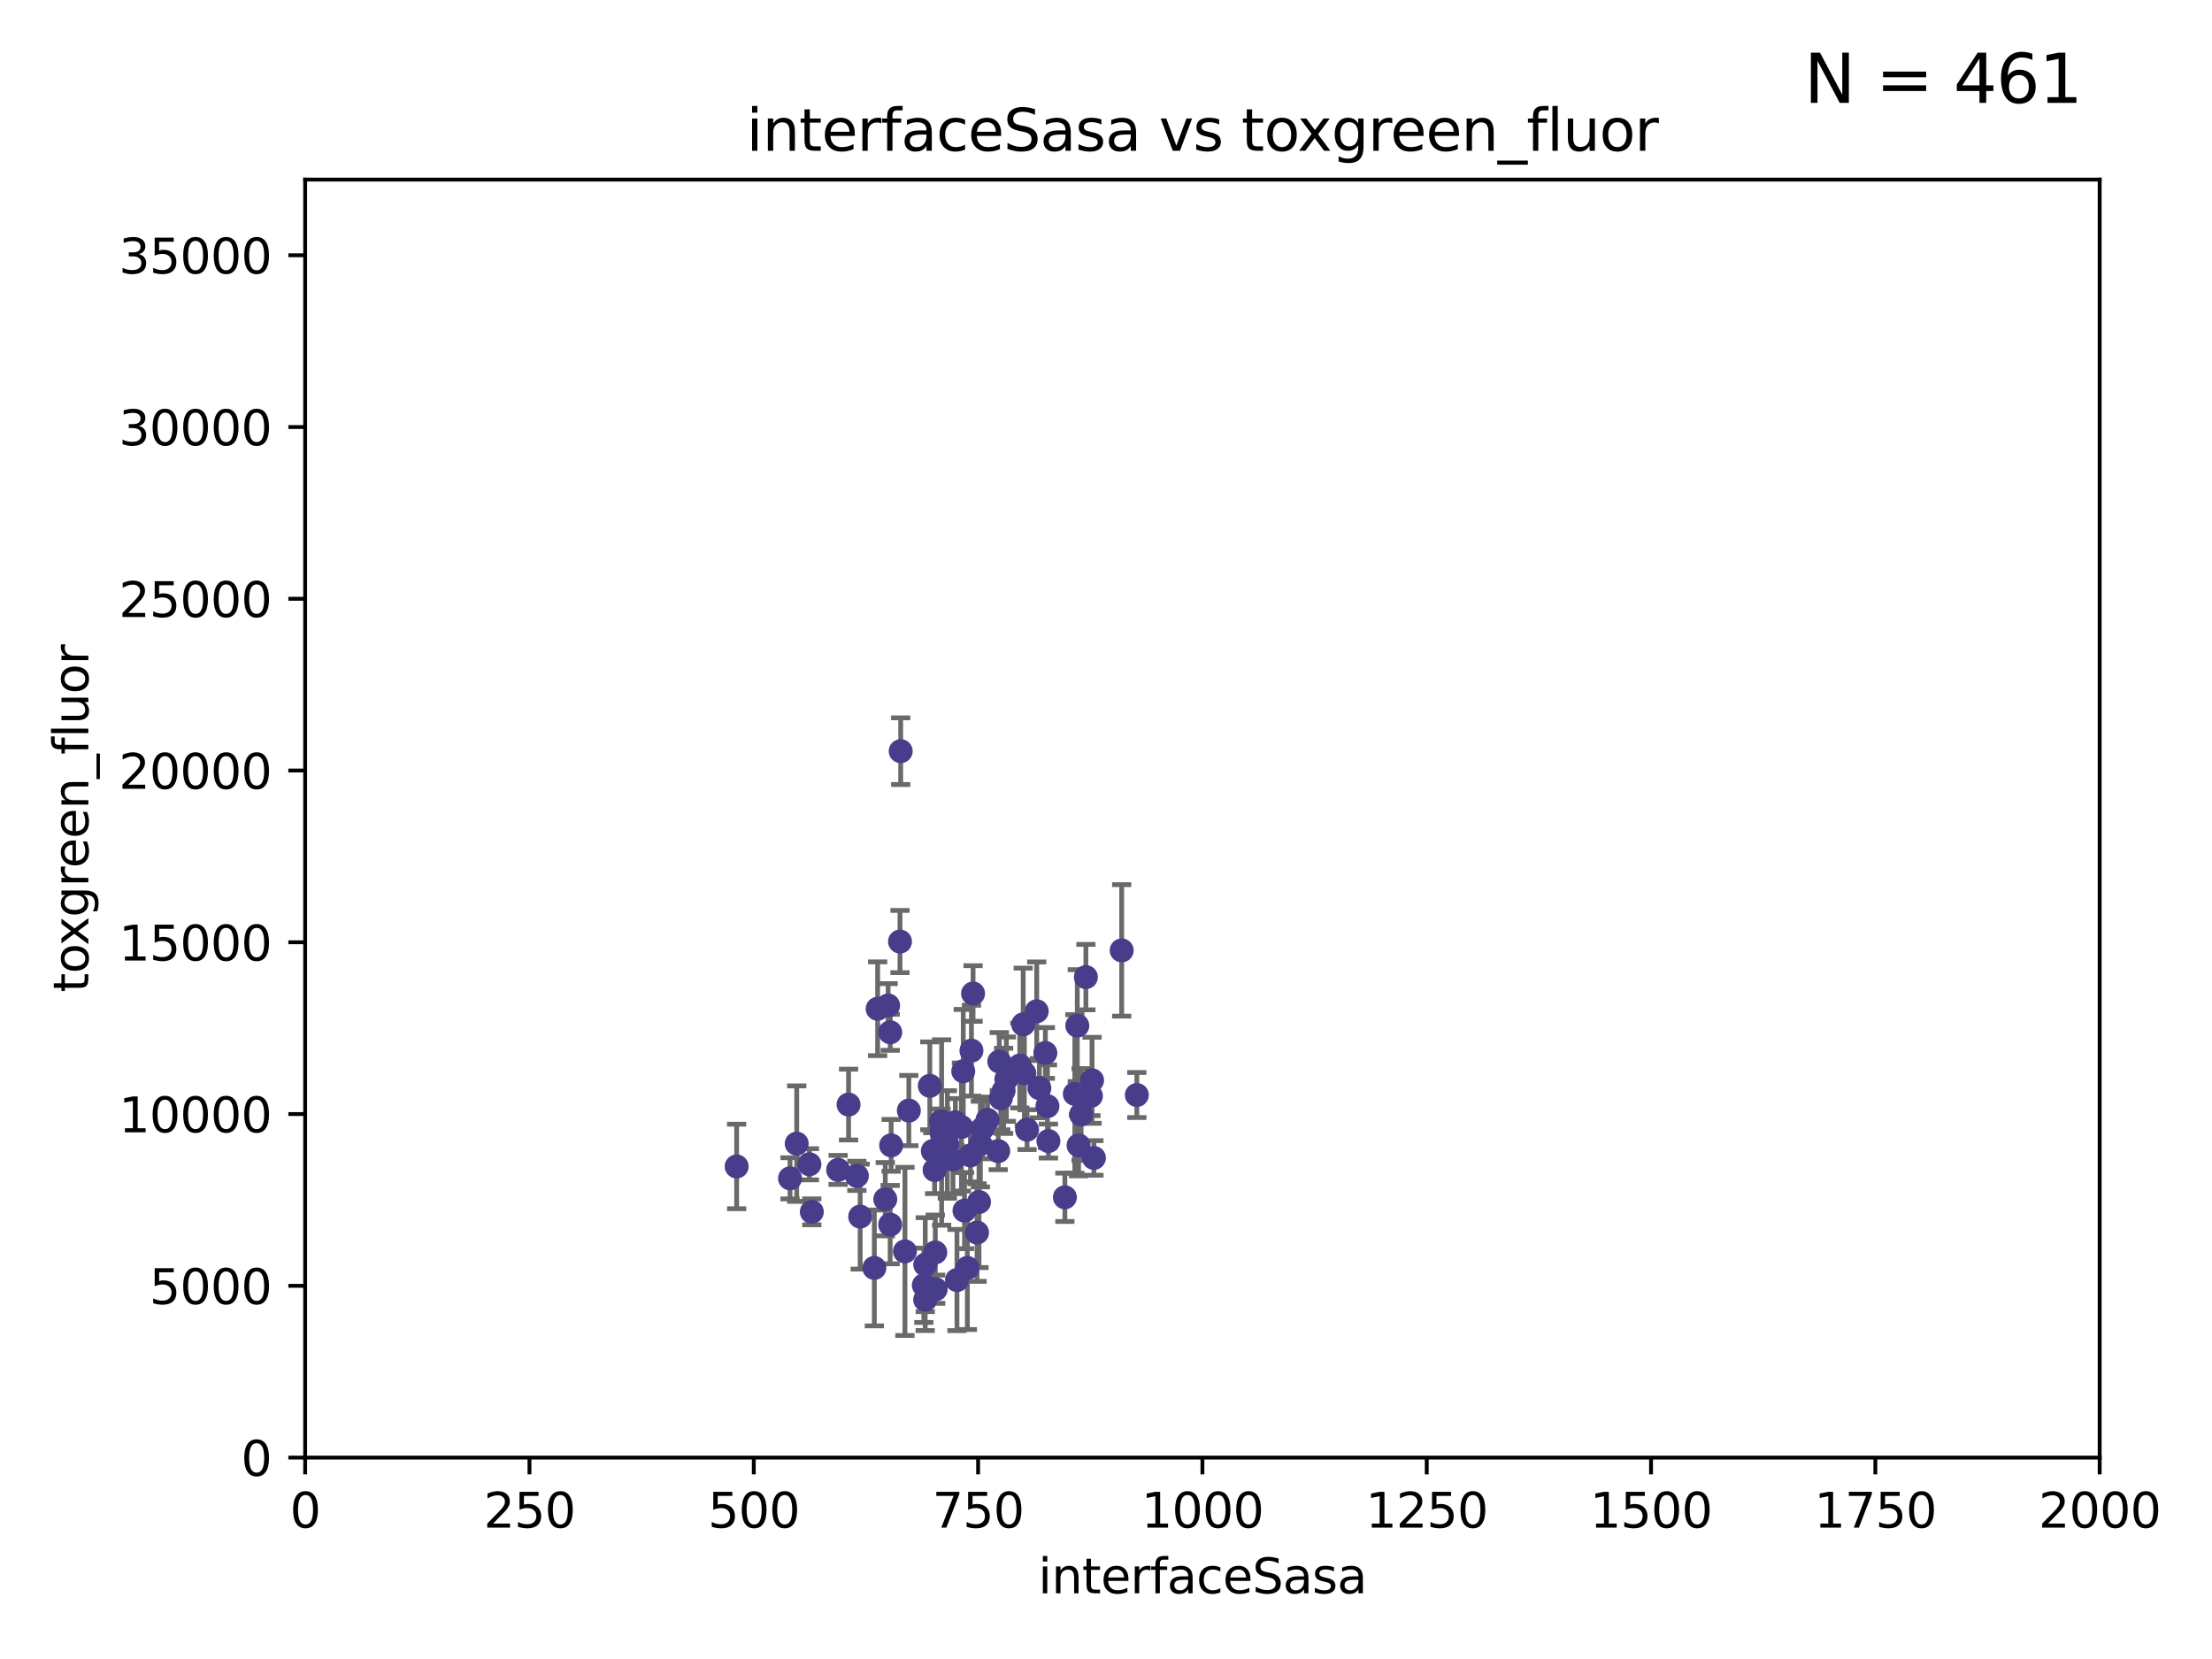 <?xml version="1.0" encoding="utf-8" standalone="no"?>
<!DOCTYPE svg PUBLIC "-//W3C//DTD SVG 1.1//EN"
  "http://www.w3.org/Graphics/SVG/1.1/DTD/svg11.dtd">
<svg xmlns:xlink="http://www.w3.org/1999/xlink" width="460.8pt" height="345.6pt" viewBox="0 0 460.8 345.6" xmlns="http://www.w3.org/2000/svg" version="1.1">
 <defs>
  <style type="text/css">*{stroke-linejoin: round; stroke-linecap: butt}</style>
 </defs>
 <g id="figure_1">
  <g id="patch_1">
   <path d="M 0 345.6 
L 460.8 345.6 
L 460.8 0 
L 0 0 
z
" style="fill: #ffffff"/>
  </g>
  <g id="axes_1">
   <g id="patch_2">
    <path d="M 63.571 303.64 
L 437.4 303.64 
L 437.4 37.411 
L 63.571 37.411 
z
" style="fill: #ffffff"/>
   </g>
   <g id="PathCollection_1">
    <defs>
     <path id="mfa38c3a740" d="M 0 1.118 
C 0.297 1.118 0.581 1 0.791 0.791 
C 1 0.581 1.118 0.297 1.118 0 
C 1.118 -0.297 1 -0.581 0.791 -0.791 
C 0.581 -1 0.297 -1.118 0 -1.118 
C -0.297 -1.118 -0.581 -1 -0.791 -0.791 
C -1 -0.581 -1.118 -0.297 -1.118 0 
C -1.118 0.297 -1 0.581 -0.791 0.791 
C -0.581 1 -0.297 1.118 0 1.118 
z
" style="stroke: #483d8b"/>
    </defs>
    <g clip-path="url(#pac792a1044)">
     <use xlink:href="#mfa38c3a740" x="223.908" y="227.89" style="fill: #483d8b; stroke: #483d8b"/>
     <use xlink:href="#mfa38c3a740" x="227.495" y="225.047" style="fill: #483d8b; stroke: #483d8b"/>
     <use xlink:href="#mfa38c3a740" x="224.422" y="213.656" style="fill: #483d8b; stroke: #483d8b"/>
     <use xlink:href="#mfa38c3a740" x="224.684" y="238.595" style="fill: #483d8b; stroke: #483d8b"/>
     <use xlink:href="#mfa38c3a740" x="204.667" y="235.076" style="fill: #483d8b; stroke: #483d8b"/>
     <use xlink:href="#mfa38c3a740" x="194.697" y="243.739" style="fill: #483d8b; stroke: #483d8b"/>
     <use xlink:href="#mfa38c3a740" x="194.918" y="268.566" style="fill: #483d8b; stroke: #483d8b"/>
     <use xlink:href="#mfa38c3a740" x="218.202" y="230.437" style="fill: #483d8b; stroke: #483d8b"/>
     <use xlink:href="#mfa38c3a740" x="201.522" y="264.134" style="fill: #483d8b; stroke: #483d8b"/>
     <use xlink:href="#mfa38c3a740" x="196.026" y="233.61" style="fill: #483d8b; stroke: #483d8b"/>
     <use xlink:href="#mfa38c3a740" x="187.486" y="196.14" style="fill: #483d8b; stroke: #483d8b"/>
     <use xlink:href="#mfa38c3a740" x="233.669" y="197.985" style="fill: #483d8b; stroke: #483d8b"/>
     <use xlink:href="#mfa38c3a740" x="217.764" y="219.35" style="fill: #483d8b; stroke: #483d8b"/>
     <use xlink:href="#mfa38c3a740" x="199.355" y="266.654" style="fill: #483d8b; stroke: #483d8b"/>
     <use xlink:href="#mfa38c3a740" x="185.449" y="215.047" style="fill: #483d8b; stroke: #483d8b"/>
     <use xlink:href="#mfa38c3a740" x="227.882" y="241.219" style="fill: #483d8b; stroke: #483d8b"/>
     <use xlink:href="#mfa38c3a740" x="236.824" y="228.11" style="fill: #483d8b; stroke: #483d8b"/>
     <use xlink:href="#mfa38c3a740" x="202.37" y="218.868" style="fill: #483d8b; stroke: #483d8b"/>
     <use xlink:href="#mfa38c3a740" x="205.716" y="233.283" style="fill: #483d8b; stroke: #483d8b"/>
     <use xlink:href="#mfa38c3a740" x="203.944" y="250.402" style="fill: #483d8b; stroke: #483d8b"/>
     <use xlink:href="#mfa38c3a740" x="200.286" y="234.778" style="fill: #483d8b; stroke: #483d8b"/>
     <use xlink:href="#mfa38c3a740" x="226.209" y="203.551" style="fill: #483d8b; stroke: #483d8b"/>
     <use xlink:href="#mfa38c3a740" x="209.069" y="227.242" style="fill: #483d8b; stroke: #483d8b"/>
     <use xlink:href="#mfa38c3a740" x="192.451" y="267.746" style="fill: #483d8b; stroke: #483d8b"/>
     <use xlink:href="#mfa38c3a740" x="194.323" y="239.769" style="fill: #483d8b; stroke: #483d8b"/>
     <use xlink:href="#mfa38c3a740" x="209.649" y="224.805" style="fill: #483d8b; stroke: #483d8b"/>
     <use xlink:href="#mfa38c3a740" x="189.329" y="231.351" style="fill: #483d8b; stroke: #483d8b"/>
     <use xlink:href="#mfa38c3a740" x="202.163" y="240.704" style="fill: #483d8b; stroke: #483d8b"/>
     <use xlink:href="#mfa38c3a740" x="208.172" y="221.138" style="fill: #483d8b; stroke: #483d8b"/>
     <use xlink:href="#mfa38c3a740" x="215.968" y="210.662" style="fill: #483d8b; stroke: #483d8b"/>
     <use xlink:href="#mfa38c3a740" x="225.211" y="232.172" style="fill: #483d8b; stroke: #483d8b"/>
     <use xlink:href="#mfa38c3a740" x="213.953" y="235.33" style="fill: #483d8b; stroke: #483d8b"/>
     <use xlink:href="#mfa38c3a740" x="218.402" y="237.703" style="fill: #483d8b; stroke: #483d8b"/>
     <use xlink:href="#mfa38c3a740" x="213.153" y="213.392" style="fill: #483d8b; stroke: #483d8b"/>
     <use xlink:href="#mfa38c3a740" x="197.346" y="238.411" style="fill: #483d8b; stroke: #483d8b"/>
     <use xlink:href="#mfa38c3a740" x="200.923" y="252.196" style="fill: #483d8b; stroke: #483d8b"/>
     <use xlink:href="#mfa38c3a740" x="182.142" y="264.133" style="fill: #483d8b; stroke: #483d8b"/>
     <use xlink:href="#mfa38c3a740" x="185.438" y="255.113" style="fill: #483d8b; stroke: #483d8b"/>
     <use xlink:href="#mfa38c3a740" x="212.441" y="221.974" style="fill: #483d8b; stroke: #483d8b"/>
     <use xlink:href="#mfa38c3a740" x="221.835" y="249.418" style="fill: #483d8b; stroke: #483d8b"/>
     <use xlink:href="#mfa38c3a740" x="187.632" y="156.483" style="fill: #483d8b; stroke: #483d8b"/>
     <use xlink:href="#mfa38c3a740" x="164.576" y="245.472" style="fill: #483d8b; stroke: #483d8b"/>
     <use xlink:href="#mfa38c3a740" x="200.665" y="223.158" style="fill: #483d8b; stroke: #483d8b"/>
     <use xlink:href="#mfa38c3a740" x="179.191" y="253.439" style="fill: #483d8b; stroke: #483d8b"/>
     <use xlink:href="#mfa38c3a740" x="185.643" y="238.6" style="fill: #483d8b; stroke: #483d8b"/>
     <use xlink:href="#mfa38c3a740" x="203.535" y="256.764" style="fill: #483d8b; stroke: #483d8b"/>
     <use xlink:href="#mfa38c3a740" x="202.708" y="206.964" style="fill: #483d8b; stroke: #483d8b"/>
     <use xlink:href="#mfa38c3a740" x="207.948" y="239.799" style="fill: #483d8b; stroke: #483d8b"/>
     <use xlink:href="#mfa38c3a740" x="208.484" y="228.802" style="fill: #483d8b; stroke: #483d8b"/>
     <use xlink:href="#mfa38c3a740" x="168.617" y="242.539" style="fill: #483d8b; stroke: #483d8b"/>
     <use xlink:href="#mfa38c3a740" x="204.232" y="238.335" style="fill: #483d8b; stroke: #483d8b"/>
     <use xlink:href="#mfa38c3a740" x="213.391" y="223.591" style="fill: #483d8b; stroke: #483d8b"/>
     <use xlink:href="#mfa38c3a740" x="227.256" y="228.303" style="fill: #483d8b; stroke: #483d8b"/>
     <use xlink:href="#mfa38c3a740" x="192.735" y="270.757" style="fill: #483d8b; stroke: #483d8b"/>
     <use xlink:href="#mfa38c3a740" x="184.421" y="249.817" style="fill: #483d8b; stroke: #483d8b"/>
     <use xlink:href="#mfa38c3a740" x="176.772" y="230.099" style="fill: #483d8b; stroke: #483d8b"/>
     <use xlink:href="#mfa38c3a740" x="174.597" y="243.709" style="fill: #483d8b; stroke: #483d8b"/>
     <use xlink:href="#mfa38c3a740" x="182.83" y="210.145" style="fill: #483d8b; stroke: #483d8b"/>
     <use xlink:href="#mfa38c3a740" x="216.52" y="226.686" style="fill: #483d8b; stroke: #483d8b"/>
     <use xlink:href="#mfa38c3a740" x="198.522" y="241.56" style="fill: #483d8b; stroke: #483d8b"/>
     <use xlink:href="#mfa38c3a740" x="193.699" y="226.199" style="fill: #483d8b; stroke: #483d8b"/>
     <use xlink:href="#mfa38c3a740" x="199.024" y="233.782" style="fill: #483d8b; stroke: #483d8b"/>
     <use xlink:href="#mfa38c3a740" x="178.499" y="244.948" style="fill: #483d8b; stroke: #483d8b"/>
     <use xlink:href="#mfa38c3a740" x="188.514" y="260.691" style="fill: #483d8b; stroke: #483d8b"/>
     <use xlink:href="#mfa38c3a740" x="185.01" y="209.462" style="fill: #483d8b; stroke: #483d8b"/>
     <use xlink:href="#mfa38c3a740" x="165.97" y="238.24" style="fill: #483d8b; stroke: #483d8b"/>
     <use xlink:href="#mfa38c3a740" x="153.457" y="242.994" style="fill: #483d8b; stroke: #483d8b"/>
     <use xlink:href="#mfa38c3a740" x="169.118" y="252.451" style="fill: #483d8b; stroke: #483d8b"/>
     <use xlink:href="#mfa38c3a740" x="194.839" y="260.897" style="fill: #483d8b; stroke: #483d8b"/>
     <use xlink:href="#mfa38c3a740" x="192.748" y="263.459" style="fill: #483d8b; stroke: #483d8b"/>
     <use xlink:href="#mfa38c3a740" x="196.159" y="235.923" style="fill: #483d8b; stroke: #483d8b"/>
    </g>
   </g>
   <g id="matplotlib.axis_1">
    <g id="xtick_1">
     <g id="line2d_1">
      <defs>
       <path id="m67b6d52d4a" d="M 0 0 
L 0 3.5 
" style="stroke: #000000; stroke-width: 0.8"/>
      </defs>
      <g>
       <use xlink:href="#m67b6d52d4a" x="63.571" y="303.64" style="stroke: #000000; stroke-width: 0.8"/>
      </g>
     </g>
     <g id="text_1">
      <!-- 0 -->
      <g transform="translate(60.39 318.238)scale(0.1 -0.1)">
       <defs>
        <path id="DejaVuSans-30" d="M 2034 4250 
Q 1547 4250 1301 3770 
Q 1056 3291 1056 2328 
Q 1056 1369 1301 889 
Q 1547 409 2034 409 
Q 2525 409 2770 889 
Q 3016 1369 3016 2328 
Q 3016 3291 2770 3770 
Q 2525 4250 2034 4250 
z
M 2034 4750 
Q 2819 4750 3233 4129 
Q 3647 3509 3647 2328 
Q 3647 1150 3233 529 
Q 2819 -91 2034 -91 
Q 1250 -91 836 529 
Q 422 1150 422 2328 
Q 422 3509 836 4129 
Q 1250 4750 2034 4750 
z
" transform="scale(0.016)"/>
       </defs>
       <use xlink:href="#DejaVuSans-30"/>
      </g>
     </g>
    </g>
    <g id="xtick_2">
     <g id="line2d_2">
      <g>
       <use xlink:href="#m67b6d52d4a" x="110.3" y="303.64" style="stroke: #000000; stroke-width: 0.8"/>
      </g>
     </g>
     <g id="text_2">
      <!-- 250 -->
      <g transform="translate(100.756 318.238)scale(0.1 -0.1)">
       <defs>
        <path id="DejaVuSans-32" d="M 1228 531 
L 3431 531 
L 3431 0 
L 469 0 
L 469 531 
Q 828 903 1448 1529 
Q 2069 2156 2228 2338 
Q 2531 2678 2651 2914 
Q 2772 3150 2772 3378 
Q 2772 3750 2511 3984 
Q 2250 4219 1831 4219 
Q 1534 4219 1204 4116 
Q 875 4013 500 3803 
L 500 4441 
Q 881 4594 1212 4672 
Q 1544 4750 1819 4750 
Q 2544 4750 2975 4387 
Q 3406 4025 3406 3419 
Q 3406 3131 3298 2873 
Q 3191 2616 2906 2266 
Q 2828 2175 2409 1742 
Q 1991 1309 1228 531 
z
" transform="scale(0.016)"/>
        <path id="DejaVuSans-35" d="M 691 4666 
L 3169 4666 
L 3169 4134 
L 1269 4134 
L 1269 2991 
Q 1406 3038 1543 3061 
Q 1681 3084 1819 3084 
Q 2600 3084 3056 2656 
Q 3513 2228 3513 1497 
Q 3513 744 3044 326 
Q 2575 -91 1722 -91 
Q 1428 -91 1123 -41 
Q 819 9 494 109 
L 494 744 
Q 775 591 1075 516 
Q 1375 441 1709 441 
Q 2250 441 2565 725 
Q 2881 1009 2881 1497 
Q 2881 1984 2565 2268 
Q 2250 2553 1709 2553 
Q 1456 2553 1204 2497 
Q 953 2441 691 2322 
L 691 4666 
z
" transform="scale(0.016)"/>
       </defs>
       <use xlink:href="#DejaVuSans-32"/>
       <use xlink:href="#DejaVuSans-35" x="63.623"/>
       <use xlink:href="#DejaVuSans-30" x="127.246"/>
      </g>
     </g>
    </g>
    <g id="xtick_3">
     <g id="line2d_3">
      <g>
       <use xlink:href="#m67b6d52d4a" x="157.028" y="303.64" style="stroke: #000000; stroke-width: 0.8"/>
      </g>
     </g>
     <g id="text_3">
      <!-- 500 -->
      <g transform="translate(147.485 318.238)scale(0.1 -0.1)">
       <use xlink:href="#DejaVuSans-35"/>
       <use xlink:href="#DejaVuSans-30" x="63.623"/>
       <use xlink:href="#DejaVuSans-30" x="127.246"/>
      </g>
     </g>
    </g>
    <g id="xtick_4">
     <g id="line2d_4">
      <g>
       <use xlink:href="#m67b6d52d4a" x="203.757" y="303.64" style="stroke: #000000; stroke-width: 0.8"/>
      </g>
     </g>
     <g id="text_4">
      <!-- 750 -->
      <g transform="translate(194.213 318.238)scale(0.1 -0.1)">
       <defs>
        <path id="DejaVuSans-37" d="M 525 4666 
L 3525 4666 
L 3525 4397 
L 1831 0 
L 1172 0 
L 2766 4134 
L 525 4134 
L 525 4666 
z
" transform="scale(0.016)"/>
       </defs>
       <use xlink:href="#DejaVuSans-37"/>
       <use xlink:href="#DejaVuSans-35" x="63.623"/>
       <use xlink:href="#DejaVuSans-30" x="127.246"/>
      </g>
     </g>
    </g>
    <g id="xtick_5">
     <g id="line2d_5">
      <g>
       <use xlink:href="#m67b6d52d4a" x="250.486" y="303.64" style="stroke: #000000; stroke-width: 0.8"/>
      </g>
     </g>
     <g id="text_5">
      <!-- 1000 -->
      <g transform="translate(237.761 318.238)scale(0.1 -0.1)">
       <defs>
        <path id="DejaVuSans-31" d="M 794 531 
L 1825 531 
L 1825 4091 
L 703 3866 
L 703 4441 
L 1819 4666 
L 2450 4666 
L 2450 531 
L 3481 531 
L 3481 0 
L 794 0 
L 794 531 
z
" transform="scale(0.016)"/>
       </defs>
       <use xlink:href="#DejaVuSans-31"/>
       <use xlink:href="#DejaVuSans-30" x="63.623"/>
       <use xlink:href="#DejaVuSans-30" x="127.246"/>
       <use xlink:href="#DejaVuSans-30" x="190.869"/>
      </g>
     </g>
    </g>
    <g id="xtick_6">
     <g id="line2d_6">
      <g>
       <use xlink:href="#m67b6d52d4a" x="297.214" y="303.64" style="stroke: #000000; stroke-width: 0.8"/>
      </g>
     </g>
     <g id="text_6">
      <!-- 1250 -->
      <g transform="translate(284.489 318.238)scale(0.1 -0.1)">
       <use xlink:href="#DejaVuSans-31"/>
       <use xlink:href="#DejaVuSans-32" x="63.623"/>
       <use xlink:href="#DejaVuSans-35" x="127.246"/>
       <use xlink:href="#DejaVuSans-30" x="190.869"/>
      </g>
     </g>
    </g>
    <g id="xtick_7">
     <g id="line2d_7">
      <g>
       <use xlink:href="#m67b6d52d4a" x="343.943" y="303.64" style="stroke: #000000; stroke-width: 0.8"/>
      </g>
     </g>
     <g id="text_7">
      <!-- 1500 -->
      <g transform="translate(331.218 318.238)scale(0.1 -0.1)">
       <use xlink:href="#DejaVuSans-31"/>
       <use xlink:href="#DejaVuSans-35" x="63.623"/>
       <use xlink:href="#DejaVuSans-30" x="127.246"/>
       <use xlink:href="#DejaVuSans-30" x="190.869"/>
      </g>
     </g>
    </g>
    <g id="xtick_8">
     <g id="line2d_8">
      <g>
       <use xlink:href="#m67b6d52d4a" x="390.671" y="303.64" style="stroke: #000000; stroke-width: 0.8"/>
      </g>
     </g>
     <g id="text_8">
      <!-- 1750 -->
      <g transform="translate(377.946 318.238)scale(0.1 -0.1)">
       <use xlink:href="#DejaVuSans-31"/>
       <use xlink:href="#DejaVuSans-37" x="63.623"/>
       <use xlink:href="#DejaVuSans-35" x="127.246"/>
       <use xlink:href="#DejaVuSans-30" x="190.869"/>
      </g>
     </g>
    </g>
    <g id="xtick_9">
     <g id="line2d_9">
      <g>
       <use xlink:href="#m67b6d52d4a" x="437.4" y="303.64" style="stroke: #000000; stroke-width: 0.8"/>
      </g>
     </g>
     <g id="text_9">
      <!-- 2000 -->
      <g transform="translate(424.675 318.238)scale(0.1 -0.1)">
       <use xlink:href="#DejaVuSans-32"/>
       <use xlink:href="#DejaVuSans-30" x="63.623"/>
       <use xlink:href="#DejaVuSans-30" x="127.246"/>
       <use xlink:href="#DejaVuSans-30" x="190.869"/>
      </g>
     </g>
    </g>
    <g id="text_10">
     <!-- interfaceSasa -->
     <g transform="translate(216.279 331.917)scale(0.1 -0.1)">
      <defs>
       <path id="DejaVuSans-69" d="M 603 3500 
L 1178 3500 
L 1178 0 
L 603 0 
L 603 3500 
z
M 603 4863 
L 1178 4863 
L 1178 4134 
L 603 4134 
L 603 4863 
z
" transform="scale(0.016)"/>
       <path id="DejaVuSans-6e" d="M 3513 2113 
L 3513 0 
L 2938 0 
L 2938 2094 
Q 2938 2591 2744 2837 
Q 2550 3084 2163 3084 
Q 1697 3084 1428 2787 
Q 1159 2491 1159 1978 
L 1159 0 
L 581 0 
L 581 3500 
L 1159 3500 
L 1159 2956 
Q 1366 3272 1645 3428 
Q 1925 3584 2291 3584 
Q 2894 3584 3203 3211 
Q 3513 2838 3513 2113 
z
" transform="scale(0.016)"/>
       <path id="DejaVuSans-74" d="M 1172 4494 
L 1172 3500 
L 2356 3500 
L 2356 3053 
L 1172 3053 
L 1172 1153 
Q 1172 725 1289 603 
Q 1406 481 1766 481 
L 2356 481 
L 2356 0 
L 1766 0 
Q 1100 0 847 248 
Q 594 497 594 1153 
L 594 3053 
L 172 3053 
L 172 3500 
L 594 3500 
L 594 4494 
L 1172 4494 
z
" transform="scale(0.016)"/>
       <path id="DejaVuSans-65" d="M 3597 1894 
L 3597 1613 
L 953 1613 
Q 991 1019 1311 708 
Q 1631 397 2203 397 
Q 2534 397 2845 478 
Q 3156 559 3463 722 
L 3463 178 
Q 3153 47 2828 -22 
Q 2503 -91 2169 -91 
Q 1331 -91 842 396 
Q 353 884 353 1716 
Q 353 2575 817 3079 
Q 1281 3584 2069 3584 
Q 2775 3584 3186 3129 
Q 3597 2675 3597 1894 
z
M 3022 2063 
Q 3016 2534 2758 2815 
Q 2500 3097 2075 3097 
Q 1594 3097 1305 2825 
Q 1016 2553 972 2059 
L 3022 2063 
z
" transform="scale(0.016)"/>
       <path id="DejaVuSans-72" d="M 2631 2963 
Q 2534 3019 2420 3045 
Q 2306 3072 2169 3072 
Q 1681 3072 1420 2755 
Q 1159 2438 1159 1844 
L 1159 0 
L 581 0 
L 581 3500 
L 1159 3500 
L 1159 2956 
Q 1341 3275 1631 3429 
Q 1922 3584 2338 3584 
Q 2397 3584 2469 3576 
Q 2541 3569 2628 3553 
L 2631 2963 
z
" transform="scale(0.016)"/>
       <path id="DejaVuSans-66" d="M 2375 4863 
L 2375 4384 
L 1825 4384 
Q 1516 4384 1395 4259 
Q 1275 4134 1275 3809 
L 1275 3500 
L 2222 3500 
L 2222 3053 
L 1275 3053 
L 1275 0 
L 697 0 
L 697 3053 
L 147 3053 
L 147 3500 
L 697 3500 
L 697 3744 
Q 697 4328 969 4595 
Q 1241 4863 1831 4863 
L 2375 4863 
z
" transform="scale(0.016)"/>
       <path id="DejaVuSans-61" d="M 2194 1759 
Q 1497 1759 1228 1600 
Q 959 1441 959 1056 
Q 959 750 1161 570 
Q 1363 391 1709 391 
Q 2188 391 2477 730 
Q 2766 1069 2766 1631 
L 2766 1759 
L 2194 1759 
z
M 3341 1997 
L 3341 0 
L 2766 0 
L 2766 531 
Q 2569 213 2275 61 
Q 1981 -91 1556 -91 
Q 1019 -91 701 211 
Q 384 513 384 1019 
Q 384 1609 779 1909 
Q 1175 2209 1959 2209 
L 2766 2209 
L 2766 2266 
Q 2766 2663 2505 2880 
Q 2244 3097 1772 3097 
Q 1472 3097 1187 3025 
Q 903 2953 641 2809 
L 641 3341 
Q 956 3463 1253 3523 
Q 1550 3584 1831 3584 
Q 2591 3584 2966 3190 
Q 3341 2797 3341 1997 
z
" transform="scale(0.016)"/>
       <path id="DejaVuSans-63" d="M 3122 3366 
L 3122 2828 
Q 2878 2963 2633 3030 
Q 2388 3097 2138 3097 
Q 1578 3097 1268 2742 
Q 959 2388 959 1747 
Q 959 1106 1268 751 
Q 1578 397 2138 397 
Q 2388 397 2633 464 
Q 2878 531 3122 666 
L 3122 134 
Q 2881 22 2623 -34 
Q 2366 -91 2075 -91 
Q 1284 -91 818 406 
Q 353 903 353 1747 
Q 353 2603 823 3093 
Q 1294 3584 2113 3584 
Q 2378 3584 2631 3529 
Q 2884 3475 3122 3366 
z
" transform="scale(0.016)"/>
       <path id="DejaVuSans-53" d="M 3425 4513 
L 3425 3897 
Q 3066 4069 2747 4153 
Q 2428 4238 2131 4238 
Q 1616 4238 1336 4038 
Q 1056 3838 1056 3469 
Q 1056 3159 1242 3001 
Q 1428 2844 1947 2747 
L 2328 2669 
Q 3034 2534 3370 2195 
Q 3706 1856 3706 1288 
Q 3706 609 3251 259 
Q 2797 -91 1919 -91 
Q 1588 -91 1214 -16 
Q 841 59 441 206 
L 441 856 
Q 825 641 1194 531 
Q 1563 422 1919 422 
Q 2459 422 2753 634 
Q 3047 847 3047 1241 
Q 3047 1584 2836 1778 
Q 2625 1972 2144 2069 
L 1759 2144 
Q 1053 2284 737 2584 
Q 422 2884 422 3419 
Q 422 4038 858 4394 
Q 1294 4750 2059 4750 
Q 2388 4750 2728 4690 
Q 3069 4631 3425 4513 
z
" transform="scale(0.016)"/>
       <path id="DejaVuSans-73" d="M 2834 3397 
L 2834 2853 
Q 2591 2978 2328 3040 
Q 2066 3103 1784 3103 
Q 1356 3103 1142 2972 
Q 928 2841 928 2578 
Q 928 2378 1081 2264 
Q 1234 2150 1697 2047 
L 1894 2003 
Q 2506 1872 2764 1633 
Q 3022 1394 3022 966 
Q 3022 478 2636 193 
Q 2250 -91 1575 -91 
Q 1294 -91 989 -36 
Q 684 19 347 128 
L 347 722 
Q 666 556 975 473 
Q 1284 391 1588 391 
Q 1994 391 2212 530 
Q 2431 669 2431 922 
Q 2431 1156 2273 1281 
Q 2116 1406 1581 1522 
L 1381 1569 
Q 847 1681 609 1914 
Q 372 2147 372 2553 
Q 372 3047 722 3315 
Q 1072 3584 1716 3584 
Q 2034 3584 2315 3537 
Q 2597 3491 2834 3397 
z
" transform="scale(0.016)"/>
      </defs>
      <use xlink:href="#DejaVuSans-69"/>
      <use xlink:href="#DejaVuSans-6e" x="27.783"/>
      <use xlink:href="#DejaVuSans-74" x="91.162"/>
      <use xlink:href="#DejaVuSans-65" x="130.371"/>
      <use xlink:href="#DejaVuSans-72" x="191.895"/>
      <use xlink:href="#DejaVuSans-66" x="233.008"/>
      <use xlink:href="#DejaVuSans-61" x="268.213"/>
      <use xlink:href="#DejaVuSans-63" x="329.492"/>
      <use xlink:href="#DejaVuSans-65" x="384.473"/>
      <use xlink:href="#DejaVuSans-53" x="445.996"/>
      <use xlink:href="#DejaVuSans-61" x="509.473"/>
      <use xlink:href="#DejaVuSans-73" x="570.752"/>
      <use xlink:href="#DejaVuSans-61" x="622.852"/>
     </g>
    </g>
   </g>
   <g id="matplotlib.axis_2">
    <g id="ytick_1">
     <g id="line2d_10">
      <defs>
       <path id="m1a158d59ed" d="M 0 0 
L -3.5 0 
" style="stroke: #000000; stroke-width: 0.8"/>
      </defs>
      <g>
       <use xlink:href="#m1a158d59ed" x="63.571" y="303.64" style="stroke: #000000; stroke-width: 0.8"/>
      </g>
     </g>
     <g id="text_11">
      <!-- 0 -->
      <g transform="translate(50.209 307.439)scale(0.1 -0.1)">
       <use xlink:href="#DejaVuSans-30"/>
      </g>
     </g>
    </g>
    <g id="ytick_2">
     <g id="line2d_11">
      <g>
       <use xlink:href="#m1a158d59ed" x="63.571" y="267.859" style="stroke: #000000; stroke-width: 0.8"/>
      </g>
     </g>
     <g id="text_12">
      <!-- 5000 -->
      <g transform="translate(31.121 271.658)scale(0.1 -0.1)">
       <use xlink:href="#DejaVuSans-35"/>
       <use xlink:href="#DejaVuSans-30" x="63.623"/>
       <use xlink:href="#DejaVuSans-30" x="127.246"/>
       <use xlink:href="#DejaVuSans-30" x="190.869"/>
      </g>
     </g>
    </g>
    <g id="ytick_3">
     <g id="line2d_12">
      <g>
       <use xlink:href="#m1a158d59ed" x="63.571" y="232.078" style="stroke: #000000; stroke-width: 0.8"/>
      </g>
     </g>
     <g id="text_13">
      <!-- 10000 -->
      <g transform="translate(24.759 235.878)scale(0.1 -0.1)">
       <use xlink:href="#DejaVuSans-31"/>
       <use xlink:href="#DejaVuSans-30" x="63.623"/>
       <use xlink:href="#DejaVuSans-30" x="127.246"/>
       <use xlink:href="#DejaVuSans-30" x="190.869"/>
       <use xlink:href="#DejaVuSans-30" x="254.492"/>
      </g>
     </g>
    </g>
    <g id="ytick_4">
     <g id="line2d_13">
      <g>
       <use xlink:href="#m1a158d59ed" x="63.571" y="196.298" style="stroke: #000000; stroke-width: 0.8"/>
      </g>
     </g>
     <g id="text_14">
      <!-- 15000 -->
      <g transform="translate(24.759 200.097)scale(0.1 -0.1)">
       <use xlink:href="#DejaVuSans-31"/>
       <use xlink:href="#DejaVuSans-35" x="63.623"/>
       <use xlink:href="#DejaVuSans-30" x="127.246"/>
       <use xlink:href="#DejaVuSans-30" x="190.869"/>
       <use xlink:href="#DejaVuSans-30" x="254.492"/>
      </g>
     </g>
    </g>
    <g id="ytick_5">
     <g id="line2d_14">
      <g>
       <use xlink:href="#m1a158d59ed" x="63.571" y="160.517" style="stroke: #000000; stroke-width: 0.8"/>
      </g>
     </g>
     <g id="text_15">
      <!-- 20000 -->
      <g transform="translate(24.759 164.316)scale(0.1 -0.1)">
       <use xlink:href="#DejaVuSans-32"/>
       <use xlink:href="#DejaVuSans-30" x="63.623"/>
       <use xlink:href="#DejaVuSans-30" x="127.246"/>
       <use xlink:href="#DejaVuSans-30" x="190.869"/>
       <use xlink:href="#DejaVuSans-30" x="254.492"/>
      </g>
     </g>
    </g>
    <g id="ytick_6">
     <g id="line2d_15">
      <g>
       <use xlink:href="#m1a158d59ed" x="63.571" y="124.736" style="stroke: #000000; stroke-width: 0.8"/>
      </g>
     </g>
     <g id="text_16">
      <!-- 25000 -->
      <g transform="translate(24.759 128.535)scale(0.1 -0.1)">
       <use xlink:href="#DejaVuSans-32"/>
       <use xlink:href="#DejaVuSans-35" x="63.623"/>
       <use xlink:href="#DejaVuSans-30" x="127.246"/>
       <use xlink:href="#DejaVuSans-30" x="190.869"/>
       <use xlink:href="#DejaVuSans-30" x="254.492"/>
      </g>
     </g>
    </g>
    <g id="ytick_7">
     <g id="line2d_16">
      <g>
       <use xlink:href="#m1a158d59ed" x="63.571" y="88.955" style="stroke: #000000; stroke-width: 0.8"/>
      </g>
     </g>
     <g id="text_17">
      <!-- 30000 -->
      <g transform="translate(24.759 92.754)scale(0.1 -0.1)">
       <defs>
        <path id="DejaVuSans-33" d="M 2597 2516 
Q 3050 2419 3304 2112 
Q 3559 1806 3559 1356 
Q 3559 666 3084 287 
Q 2609 -91 1734 -91 
Q 1441 -91 1130 -33 
Q 819 25 488 141 
L 488 750 
Q 750 597 1062 519 
Q 1375 441 1716 441 
Q 2309 441 2620 675 
Q 2931 909 2931 1356 
Q 2931 1769 2642 2001 
Q 2353 2234 1838 2234 
L 1294 2234 
L 1294 2753 
L 1863 2753 
Q 2328 2753 2575 2939 
Q 2822 3125 2822 3475 
Q 2822 3834 2567 4026 
Q 2313 4219 1838 4219 
Q 1578 4219 1281 4162 
Q 984 4106 628 3988 
L 628 4550 
Q 988 4650 1302 4700 
Q 1616 4750 1894 4750 
Q 2613 4750 3031 4423 
Q 3450 4097 3450 3541 
Q 3450 3153 3228 2886 
Q 3006 2619 2597 2516 
z
" transform="scale(0.016)"/>
       </defs>
       <use xlink:href="#DejaVuSans-33"/>
       <use xlink:href="#DejaVuSans-30" x="63.623"/>
       <use xlink:href="#DejaVuSans-30" x="127.246"/>
       <use xlink:href="#DejaVuSans-30" x="190.869"/>
       <use xlink:href="#DejaVuSans-30" x="254.492"/>
      </g>
     </g>
    </g>
    <g id="ytick_8">
     <g id="line2d_17">
      <g>
       <use xlink:href="#m1a158d59ed" x="63.571" y="53.174" style="stroke: #000000; stroke-width: 0.8"/>
      </g>
     </g>
     <g id="text_18">
      <!-- 35000 -->
      <g transform="translate(24.759 56.974)scale(0.1 -0.1)">
       <use xlink:href="#DejaVuSans-33"/>
       <use xlink:href="#DejaVuSans-35" x="63.623"/>
       <use xlink:href="#DejaVuSans-30" x="127.246"/>
       <use xlink:href="#DejaVuSans-30" x="190.869"/>
       <use xlink:href="#DejaVuSans-30" x="254.492"/>
      </g>
     </g>
    </g>
    <g id="text_19">
     <!-- toxgreen_fluor -->
     <g transform="translate(18.401 206.72)rotate(-90)scale(0.1 -0.1)">
      <defs>
       <path id="DejaVuSans-6f" d="M 1959 3097 
Q 1497 3097 1228 2736 
Q 959 2375 959 1747 
Q 959 1119 1226 758 
Q 1494 397 1959 397 
Q 2419 397 2687 759 
Q 2956 1122 2956 1747 
Q 2956 2369 2687 2733 
Q 2419 3097 1959 3097 
z
M 1959 3584 
Q 2709 3584 3137 3096 
Q 3566 2609 3566 1747 
Q 3566 888 3137 398 
Q 2709 -91 1959 -91 
Q 1206 -91 779 398 
Q 353 888 353 1747 
Q 353 2609 779 3096 
Q 1206 3584 1959 3584 
z
" transform="scale(0.016)"/>
       <path id="DejaVuSans-78" d="M 3513 3500 
L 2247 1797 
L 3578 0 
L 2900 0 
L 1881 1375 
L 863 0 
L 184 0 
L 1544 1831 
L 300 3500 
L 978 3500 
L 1906 2253 
L 2834 3500 
L 3513 3500 
z
" transform="scale(0.016)"/>
       <path id="DejaVuSans-67" d="M 2906 1791 
Q 2906 2416 2648 2759 
Q 2391 3103 1925 3103 
Q 1463 3103 1205 2759 
Q 947 2416 947 1791 
Q 947 1169 1205 825 
Q 1463 481 1925 481 
Q 2391 481 2648 825 
Q 2906 1169 2906 1791 
z
M 3481 434 
Q 3481 -459 3084 -895 
Q 2688 -1331 1869 -1331 
Q 1566 -1331 1297 -1286 
Q 1028 -1241 775 -1147 
L 775 -588 
Q 1028 -725 1275 -790 
Q 1522 -856 1778 -856 
Q 2344 -856 2625 -561 
Q 2906 -266 2906 331 
L 2906 616 
Q 2728 306 2450 153 
Q 2172 0 1784 0 
Q 1141 0 747 490 
Q 353 981 353 1791 
Q 353 2603 747 3093 
Q 1141 3584 1784 3584 
Q 2172 3584 2450 3431 
Q 2728 3278 2906 2969 
L 2906 3500 
L 3481 3500 
L 3481 434 
z
" transform="scale(0.016)"/>
       <path id="DejaVuSans-5f" d="M 3263 -1063 
L 3263 -1509 
L -63 -1509 
L -63 -1063 
L 3263 -1063 
z
" transform="scale(0.016)"/>
       <path id="DejaVuSans-6c" d="M 603 4863 
L 1178 4863 
L 1178 0 
L 603 0 
L 603 4863 
z
" transform="scale(0.016)"/>
       <path id="DejaVuSans-75" d="M 544 1381 
L 544 3500 
L 1119 3500 
L 1119 1403 
Q 1119 906 1312 657 
Q 1506 409 1894 409 
Q 2359 409 2629 706 
Q 2900 1003 2900 1516 
L 2900 3500 
L 3475 3500 
L 3475 0 
L 2900 0 
L 2900 538 
Q 2691 219 2414 64 
Q 2138 -91 1772 -91 
Q 1169 -91 856 284 
Q 544 659 544 1381 
z
M 1991 3584 
L 1991 3584 
z
" transform="scale(0.016)"/>
      </defs>
      <use xlink:href="#DejaVuSans-74"/>
      <use xlink:href="#DejaVuSans-6f" x="39.209"/>
      <use xlink:href="#DejaVuSans-78" x="97.266"/>
      <use xlink:href="#DejaVuSans-67" x="156.445"/>
      <use xlink:href="#DejaVuSans-72" x="219.922"/>
      <use xlink:href="#DejaVuSans-65" x="258.785"/>
      <use xlink:href="#DejaVuSans-65" x="320.309"/>
      <use xlink:href="#DejaVuSans-6e" x="381.832"/>
      <use xlink:href="#DejaVuSans-5f" x="445.211"/>
      <use xlink:href="#DejaVuSans-66" x="495.211"/>
      <use xlink:href="#DejaVuSans-6c" x="530.416"/>
      <use xlink:href="#DejaVuSans-75" x="558.199"/>
      <use xlink:href="#DejaVuSans-6f" x="621.578"/>
      <use xlink:href="#DejaVuSans-72" x="682.76"/>
     </g>
    </g>
   </g>
   <g id="LineCollection_1">
    <path d="M 223.908 244.403 
L 223.908 211.378 
" clip-path="url(#pac792a1044)" style="fill: none; stroke: #696969"/>
    <path d="M 227.495 234.006 
L 227.495 216.089 
" clip-path="url(#pac792a1044)" style="fill: none; stroke: #696969"/>
    <path d="M 224.422 225.309 
L 224.422 202.003 
" clip-path="url(#pac792a1044)" style="fill: none; stroke: #696969"/>
    <path d="M 224.684 244.957 
L 224.684 232.233 
" clip-path="url(#pac792a1044)" style="fill: none; stroke: #696969"/>
    <path d="M 204.667 241.403 
L 204.667 228.749 
" clip-path="url(#pac792a1044)" style="fill: none; stroke: #696969"/>
    <path d="M 194.697 248.642 
L 194.697 238.835 
" clip-path="url(#pac792a1044)" style="fill: none; stroke: #696969"/>
    <path d="M 194.918 271.502 
L 194.918 265.63 
" clip-path="url(#pac792a1044)" style="fill: none; stroke: #696969"/>
    <path d="M 218.202 239.041 
L 218.202 221.834 
" clip-path="url(#pac792a1044)" style="fill: none; stroke: #696969"/>
    <path d="M 201.522 276.968 
L 201.522 251.301 
" clip-path="url(#pac792a1044)" style="fill: none; stroke: #696969"/>
    <path d="M 196.026 236.182 
L 196.026 231.039 
" clip-path="url(#pac792a1044)" style="fill: none; stroke: #696969"/>
    <path d="M 187.486 202.624 
L 187.486 189.655 
" clip-path="url(#pac792a1044)" style="fill: none; stroke: #696969"/>
    <path d="M 233.669 211.683 
L 233.669 184.286 
" clip-path="url(#pac792a1044)" style="fill: none; stroke: #696969"/>
    <path d="M 217.764 224.63 
L 217.764 214.069 
" clip-path="url(#pac792a1044)" style="fill: none; stroke: #696969"/>
    <path d="M 199.355 277.191 
L 199.355 256.117 
" clip-path="url(#pac792a1044)" style="fill: none; stroke: #696969"/>
    <path d="M 185.449 218.803 
L 185.449 211.292 
" clip-path="url(#pac792a1044)" style="fill: none; stroke: #696969"/>
    <path d="M 227.882 244.818 
L 227.882 237.621 
" clip-path="url(#pac792a1044)" style="fill: none; stroke: #696969"/>
    <path d="M 236.824 232.802 
L 236.824 223.419 
" clip-path="url(#pac792a1044)" style="fill: none; stroke: #696969"/>
    <path d="M 202.37 228.329 
L 202.37 209.406 
" clip-path="url(#pac792a1044)" style="fill: none; stroke: #696969"/>
    <path d="M 205.716 238.02 
L 205.716 228.546 
" clip-path="url(#pac792a1044)" style="fill: none; stroke: #696969"/>
    <path d="M 203.944 264.055 
L 203.944 236.75 
" clip-path="url(#pac792a1044)" style="fill: none; stroke: #696969"/>
    <path d="M 200.286 248.117 
L 200.286 221.44 
" clip-path="url(#pac792a1044)" style="fill: none; stroke: #696969"/>
    <path d="M 226.209 210.367 
L 226.209 196.735 
" clip-path="url(#pac792a1044)" style="fill: none; stroke: #696969"/>
    <path d="M 209.069 236.114 
L 209.069 218.37 
" clip-path="url(#pac792a1044)" style="fill: none; stroke: #696969"/>
    <path d="M 192.451 275.492 
L 192.451 260 
" clip-path="url(#pac792a1044)" style="fill: none; stroke: #696969"/>
    <path d="M 194.323 243.567 
L 194.323 235.97 
" clip-path="url(#pac792a1044)" style="fill: none; stroke: #696969"/>
    <path d="M 209.649 233.586 
L 209.649 216.024 
" clip-path="url(#pac792a1044)" style="fill: none; stroke: #696969"/>
    <path d="M 189.329 238.667 
L 189.329 224.036 
" clip-path="url(#pac792a1044)" style="fill: none; stroke: #696969"/>
    <path d="M 202.163 246.209 
L 202.163 235.2 
" clip-path="url(#pac792a1044)" style="fill: none; stroke: #696969"/>
    <path d="M 208.172 227.173 
L 208.172 215.103 
" clip-path="url(#pac792a1044)" style="fill: none; stroke: #696969"/>
    <path d="M 215.968 220.933 
L 215.968 200.391 
" clip-path="url(#pac792a1044)" style="fill: none; stroke: #696969"/>
    <path d="M 225.211 241.735 
L 225.211 222.61 
" clip-path="url(#pac792a1044)" style="fill: none; stroke: #696969"/>
    <path d="M 213.953 239.478 
L 213.953 231.182 
" clip-path="url(#pac792a1044)" style="fill: none; stroke: #696969"/>
    <path d="M 218.402 241.239 
L 218.402 234.166 
" clip-path="url(#pac792a1044)" style="fill: none; stroke: #696969"/>
    <path d="M 213.153 225.103 
L 213.153 201.681 
" clip-path="url(#pac792a1044)" style="fill: none; stroke: #696969"/>
    <path d="M 197.346 249.605 
L 197.346 227.218 
" clip-path="url(#pac792a1044)" style="fill: none; stroke: #696969"/>
    <path d="M 200.923 260.121 
L 200.923 244.271 
" clip-path="url(#pac792a1044)" style="fill: none; stroke: #696969"/>
    <path d="M 182.142 276.203 
L 182.142 252.062 
" clip-path="url(#pac792a1044)" style="fill: none; stroke: #696969"/>
    <path d="M 185.438 263.273 
L 185.438 246.953 
" clip-path="url(#pac792a1044)" style="fill: none; stroke: #696969"/>
    <path d="M 212.441 230.806 
L 212.441 213.142 
" clip-path="url(#pac792a1044)" style="fill: none; stroke: #696969"/>
    <path d="M 221.835 254.454 
L 221.835 244.382 
" clip-path="url(#pac792a1044)" style="fill: none; stroke: #696969"/>
    <path d="M 187.632 163.431 
L 187.632 149.535 
" clip-path="url(#pac792a1044)" style="fill: none; stroke: #696969"/>
    <path d="M 164.576 249.759 
L 164.576 241.185 
" clip-path="url(#pac792a1044)" style="fill: none; stroke: #696969"/>
    <path d="M 200.665 236.03 
L 200.665 210.285 
" clip-path="url(#pac792a1044)" style="fill: none; stroke: #696969"/>
    <path d="M 179.191 264.371 
L 179.191 242.507 
" clip-path="url(#pac792a1044)" style="fill: none; stroke: #696969"/>
    <path d="M 185.643 244 
L 185.643 233.201 
" clip-path="url(#pac792a1044)" style="fill: none; stroke: #696969"/>
    <path d="M 203.535 266.926 
L 203.535 246.603 
" clip-path="url(#pac792a1044)" style="fill: none; stroke: #696969"/>
    <path d="M 202.708 212.755 
L 202.708 201.173 
" clip-path="url(#pac792a1044)" style="fill: none; stroke: #696969"/>
    <path d="M 207.948 243.664 
L 207.948 235.933 
" clip-path="url(#pac792a1044)" style="fill: none; stroke: #696969"/>
    <path d="M 208.484 235.366 
L 208.484 222.239 
" clip-path="url(#pac792a1044)" style="fill: none; stroke: #696969"/>
    <path d="M 168.617 245.79 
L 168.617 239.287 
" clip-path="url(#pac792a1044)" style="fill: none; stroke: #696969"/>
    <path d="M 204.232 247.25 
L 204.232 229.419 
" clip-path="url(#pac792a1044)" style="fill: none; stroke: #696969"/>
    <path d="M 213.391 234.462 
L 213.391 212.72 
" clip-path="url(#pac792a1044)" style="fill: none; stroke: #696969"/>
    <path d="M 227.256 232.411 
L 227.256 224.195 
" clip-path="url(#pac792a1044)" style="fill: none; stroke: #696969"/>
    <path d="M 192.735 277.174 
L 192.735 264.339 
" clip-path="url(#pac792a1044)" style="fill: none; stroke: #696969"/>
    <path d="M 184.421 257.45 
L 184.421 242.184 
" clip-path="url(#pac792a1044)" style="fill: none; stroke: #696969"/>
    <path d="M 176.772 237.47 
L 176.772 222.728 
" clip-path="url(#pac792a1044)" style="fill: none; stroke: #696969"/>
    <path d="M 174.597 246.729 
L 174.597 240.689 
" clip-path="url(#pac792a1044)" style="fill: none; stroke: #696969"/>
    <path d="M 182.83 219.915 
L 182.83 200.375 
" clip-path="url(#pac792a1044)" style="fill: none; stroke: #696969"/>
    <path d="M 216.52 232.85 
L 216.52 220.522 
" clip-path="url(#pac792a1044)" style="fill: none; stroke: #696969"/>
    <path d="M 198.522 248.653 
L 198.522 234.467 
" clip-path="url(#pac792a1044)" style="fill: none; stroke: #696969"/>
    <path d="M 193.699 235.348 
L 193.699 217.05 
" clip-path="url(#pac792a1044)" style="fill: none; stroke: #696969"/>
    <path d="M 199.024 238.712 
L 199.024 228.853 
" clip-path="url(#pac792a1044)" style="fill: none; stroke: #696969"/>
    <path d="M 178.499 247.988 
L 178.499 241.908 
" clip-path="url(#pac792a1044)" style="fill: none; stroke: #696969"/>
    <path d="M 188.514 278.21 
L 188.514 243.172 
" clip-path="url(#pac792a1044)" style="fill: none; stroke: #696969"/>
    <path d="M 185.01 214.017 
L 185.01 204.906 
" clip-path="url(#pac792a1044)" style="fill: none; stroke: #696969"/>
    <path d="M 165.97 250.268 
L 165.97 226.212 
" clip-path="url(#pac792a1044)" style="fill: none; stroke: #696969"/>
    <path d="M 153.457 251.8 
L 153.457 234.188 
" clip-path="url(#pac792a1044)" style="fill: none; stroke: #696969"/>
    <path d="M 169.118 255.157 
L 169.118 249.746 
" clip-path="url(#pac792a1044)" style="fill: none; stroke: #696969"/>
    <path d="M 194.839 268.677 
L 194.839 253.118 
" clip-path="url(#pac792a1044)" style="fill: none; stroke: #696969"/>
    <path d="M 192.748 273.246 
L 192.748 253.671 
" clip-path="url(#pac792a1044)" style="fill: none; stroke: #696969"/>
    <path d="M 196.159 255.235 
L 196.159 216.611 
" clip-path="url(#pac792a1044)" style="fill: none; stroke: #696969"/>
   </g>
   <g id="line2d_18">
    <defs>
     <path id="m1dad3dbdd0" d="M 2 0 
L -2 -0 
" style="stroke: #696969"/>
    </defs>
    <g clip-path="url(#pac792a1044)">
     <use xlink:href="#m1dad3dbdd0" x="223.908" y="244.403" style="fill: #696969; stroke: #696969"/>
     <use xlink:href="#m1dad3dbdd0" x="227.495" y="234.006" style="fill: #696969; stroke: #696969"/>
     <use xlink:href="#m1dad3dbdd0" x="224.422" y="225.309" style="fill: #696969; stroke: #696969"/>
     <use xlink:href="#m1dad3dbdd0" x="224.684" y="244.957" style="fill: #696969; stroke: #696969"/>
     <use xlink:href="#m1dad3dbdd0" x="204.667" y="241.403" style="fill: #696969; stroke: #696969"/>
     <use xlink:href="#m1dad3dbdd0" x="194.697" y="248.642" style="fill: #696969; stroke: #696969"/>
     <use xlink:href="#m1dad3dbdd0" x="194.918" y="271.502" style="fill: #696969; stroke: #696969"/>
     <use xlink:href="#m1dad3dbdd0" x="218.202" y="239.041" style="fill: #696969; stroke: #696969"/>
     <use xlink:href="#m1dad3dbdd0" x="201.522" y="276.968" style="fill: #696969; stroke: #696969"/>
     <use xlink:href="#m1dad3dbdd0" x="196.026" y="236.182" style="fill: #696969; stroke: #696969"/>
     <use xlink:href="#m1dad3dbdd0" x="187.486" y="202.624" style="fill: #696969; stroke: #696969"/>
     <use xlink:href="#m1dad3dbdd0" x="233.669" y="211.683" style="fill: #696969; stroke: #696969"/>
     <use xlink:href="#m1dad3dbdd0" x="217.764" y="224.63" style="fill: #696969; stroke: #696969"/>
     <use xlink:href="#m1dad3dbdd0" x="199.355" y="277.191" style="fill: #696969; stroke: #696969"/>
     <use xlink:href="#m1dad3dbdd0" x="185.449" y="218.803" style="fill: #696969; stroke: #696969"/>
     <use xlink:href="#m1dad3dbdd0" x="227.882" y="244.818" style="fill: #696969; stroke: #696969"/>
     <use xlink:href="#m1dad3dbdd0" x="236.824" y="232.802" style="fill: #696969; stroke: #696969"/>
     <use xlink:href="#m1dad3dbdd0" x="202.37" y="228.329" style="fill: #696969; stroke: #696969"/>
     <use xlink:href="#m1dad3dbdd0" x="205.716" y="238.02" style="fill: #696969; stroke: #696969"/>
     <use xlink:href="#m1dad3dbdd0" x="203.944" y="264.055" style="fill: #696969; stroke: #696969"/>
     <use xlink:href="#m1dad3dbdd0" x="200.286" y="248.117" style="fill: #696969; stroke: #696969"/>
     <use xlink:href="#m1dad3dbdd0" x="226.209" y="210.367" style="fill: #696969; stroke: #696969"/>
     <use xlink:href="#m1dad3dbdd0" x="209.069" y="236.114" style="fill: #696969; stroke: #696969"/>
     <use xlink:href="#m1dad3dbdd0" x="192.451" y="275.492" style="fill: #696969; stroke: #696969"/>
     <use xlink:href="#m1dad3dbdd0" x="194.323" y="243.567" style="fill: #696969; stroke: #696969"/>
     <use xlink:href="#m1dad3dbdd0" x="209.649" y="233.586" style="fill: #696969; stroke: #696969"/>
     <use xlink:href="#m1dad3dbdd0" x="189.329" y="238.667" style="fill: #696969; stroke: #696969"/>
     <use xlink:href="#m1dad3dbdd0" x="202.163" y="246.209" style="fill: #696969; stroke: #696969"/>
     <use xlink:href="#m1dad3dbdd0" x="208.172" y="227.173" style="fill: #696969; stroke: #696969"/>
     <use xlink:href="#m1dad3dbdd0" x="215.968" y="220.933" style="fill: #696969; stroke: #696969"/>
     <use xlink:href="#m1dad3dbdd0" x="225.211" y="241.735" style="fill: #696969; stroke: #696969"/>
     <use xlink:href="#m1dad3dbdd0" x="213.953" y="239.478" style="fill: #696969; stroke: #696969"/>
     <use xlink:href="#m1dad3dbdd0" x="218.402" y="241.239" style="fill: #696969; stroke: #696969"/>
     <use xlink:href="#m1dad3dbdd0" x="213.153" y="225.103" style="fill: #696969; stroke: #696969"/>
     <use xlink:href="#m1dad3dbdd0" x="197.346" y="249.605" style="fill: #696969; stroke: #696969"/>
     <use xlink:href="#m1dad3dbdd0" x="200.923" y="260.121" style="fill: #696969; stroke: #696969"/>
     <use xlink:href="#m1dad3dbdd0" x="182.142" y="276.203" style="fill: #696969; stroke: #696969"/>
     <use xlink:href="#m1dad3dbdd0" x="185.438" y="263.273" style="fill: #696969; stroke: #696969"/>
     <use xlink:href="#m1dad3dbdd0" x="212.441" y="230.806" style="fill: #696969; stroke: #696969"/>
     <use xlink:href="#m1dad3dbdd0" x="221.835" y="254.454" style="fill: #696969; stroke: #696969"/>
     <use xlink:href="#m1dad3dbdd0" x="187.632" y="163.431" style="fill: #696969; stroke: #696969"/>
     <use xlink:href="#m1dad3dbdd0" x="164.576" y="249.759" style="fill: #696969; stroke: #696969"/>
     <use xlink:href="#m1dad3dbdd0" x="200.665" y="236.03" style="fill: #696969; stroke: #696969"/>
     <use xlink:href="#m1dad3dbdd0" x="179.191" y="264.371" style="fill: #696969; stroke: #696969"/>
     <use xlink:href="#m1dad3dbdd0" x="185.643" y="244" style="fill: #696969; stroke: #696969"/>
     <use xlink:href="#m1dad3dbdd0" x="203.535" y="266.926" style="fill: #696969; stroke: #696969"/>
     <use xlink:href="#m1dad3dbdd0" x="202.708" y="212.755" style="fill: #696969; stroke: #696969"/>
     <use xlink:href="#m1dad3dbdd0" x="207.948" y="243.664" style="fill: #696969; stroke: #696969"/>
     <use xlink:href="#m1dad3dbdd0" x="208.484" y="235.366" style="fill: #696969; stroke: #696969"/>
     <use xlink:href="#m1dad3dbdd0" x="168.617" y="245.79" style="fill: #696969; stroke: #696969"/>
     <use xlink:href="#m1dad3dbdd0" x="204.232" y="247.25" style="fill: #696969; stroke: #696969"/>
     <use xlink:href="#m1dad3dbdd0" x="213.391" y="234.462" style="fill: #696969; stroke: #696969"/>
     <use xlink:href="#m1dad3dbdd0" x="227.256" y="232.411" style="fill: #696969; stroke: #696969"/>
     <use xlink:href="#m1dad3dbdd0" x="192.735" y="277.174" style="fill: #696969; stroke: #696969"/>
     <use xlink:href="#m1dad3dbdd0" x="184.421" y="257.45" style="fill: #696969; stroke: #696969"/>
     <use xlink:href="#m1dad3dbdd0" x="176.772" y="237.47" style="fill: #696969; stroke: #696969"/>
     <use xlink:href="#m1dad3dbdd0" x="174.597" y="246.729" style="fill: #696969; stroke: #696969"/>
     <use xlink:href="#m1dad3dbdd0" x="182.83" y="219.915" style="fill: #696969; stroke: #696969"/>
     <use xlink:href="#m1dad3dbdd0" x="216.52" y="232.85" style="fill: #696969; stroke: #696969"/>
     <use xlink:href="#m1dad3dbdd0" x="198.522" y="248.653" style="fill: #696969; stroke: #696969"/>
     <use xlink:href="#m1dad3dbdd0" x="193.699" y="235.348" style="fill: #696969; stroke: #696969"/>
     <use xlink:href="#m1dad3dbdd0" x="199.024" y="238.712" style="fill: #696969; stroke: #696969"/>
     <use xlink:href="#m1dad3dbdd0" x="178.499" y="247.988" style="fill: #696969; stroke: #696969"/>
     <use xlink:href="#m1dad3dbdd0" x="188.514" y="278.21" style="fill: #696969; stroke: #696969"/>
     <use xlink:href="#m1dad3dbdd0" x="185.01" y="214.017" style="fill: #696969; stroke: #696969"/>
     <use xlink:href="#m1dad3dbdd0" x="165.97" y="250.268" style="fill: #696969; stroke: #696969"/>
     <use xlink:href="#m1dad3dbdd0" x="153.457" y="251.8" style="fill: #696969; stroke: #696969"/>
     <use xlink:href="#m1dad3dbdd0" x="169.118" y="255.157" style="fill: #696969; stroke: #696969"/>
     <use xlink:href="#m1dad3dbdd0" x="194.839" y="268.677" style="fill: #696969; stroke: #696969"/>
     <use xlink:href="#m1dad3dbdd0" x="192.748" y="273.246" style="fill: #696969; stroke: #696969"/>
     <use xlink:href="#m1dad3dbdd0" x="196.159" y="255.235" style="fill: #696969; stroke: #696969"/>
    </g>
   </g>
   <g id="line2d_19">
    <g clip-path="url(#pac792a1044)">
     <use xlink:href="#m1dad3dbdd0" x="223.908" y="211.378" style="fill: #696969; stroke: #696969"/>
     <use xlink:href="#m1dad3dbdd0" x="227.495" y="216.089" style="fill: #696969; stroke: #696969"/>
     <use xlink:href="#m1dad3dbdd0" x="224.422" y="202.003" style="fill: #696969; stroke: #696969"/>
     <use xlink:href="#m1dad3dbdd0" x="224.684" y="232.233" style="fill: #696969; stroke: #696969"/>
     <use xlink:href="#m1dad3dbdd0" x="204.667" y="228.749" style="fill: #696969; stroke: #696969"/>
     <use xlink:href="#m1dad3dbdd0" x="194.697" y="238.835" style="fill: #696969; stroke: #696969"/>
     <use xlink:href="#m1dad3dbdd0" x="194.918" y="265.63" style="fill: #696969; stroke: #696969"/>
     <use xlink:href="#m1dad3dbdd0" x="218.202" y="221.834" style="fill: #696969; stroke: #696969"/>
     <use xlink:href="#m1dad3dbdd0" x="201.522" y="251.301" style="fill: #696969; stroke: #696969"/>
     <use xlink:href="#m1dad3dbdd0" x="196.026" y="231.039" style="fill: #696969; stroke: #696969"/>
     <use xlink:href="#m1dad3dbdd0" x="187.486" y="189.655" style="fill: #696969; stroke: #696969"/>
     <use xlink:href="#m1dad3dbdd0" x="233.669" y="184.286" style="fill: #696969; stroke: #696969"/>
     <use xlink:href="#m1dad3dbdd0" x="217.764" y="214.069" style="fill: #696969; stroke: #696969"/>
     <use xlink:href="#m1dad3dbdd0" x="199.355" y="256.117" style="fill: #696969; stroke: #696969"/>
     <use xlink:href="#m1dad3dbdd0" x="185.449" y="211.292" style="fill: #696969; stroke: #696969"/>
     <use xlink:href="#m1dad3dbdd0" x="227.882" y="237.621" style="fill: #696969; stroke: #696969"/>
     <use xlink:href="#m1dad3dbdd0" x="236.824" y="223.419" style="fill: #696969; stroke: #696969"/>
     <use xlink:href="#m1dad3dbdd0" x="202.37" y="209.406" style="fill: #696969; stroke: #696969"/>
     <use xlink:href="#m1dad3dbdd0" x="205.716" y="228.546" style="fill: #696969; stroke: #696969"/>
     <use xlink:href="#m1dad3dbdd0" x="203.944" y="236.75" style="fill: #696969; stroke: #696969"/>
     <use xlink:href="#m1dad3dbdd0" x="200.286" y="221.44" style="fill: #696969; stroke: #696969"/>
     <use xlink:href="#m1dad3dbdd0" x="226.209" y="196.735" style="fill: #696969; stroke: #696969"/>
     <use xlink:href="#m1dad3dbdd0" x="209.069" y="218.37" style="fill: #696969; stroke: #696969"/>
     <use xlink:href="#m1dad3dbdd0" x="192.451" y="260" style="fill: #696969; stroke: #696969"/>
     <use xlink:href="#m1dad3dbdd0" x="194.323" y="235.97" style="fill: #696969; stroke: #696969"/>
     <use xlink:href="#m1dad3dbdd0" x="209.649" y="216.024" style="fill: #696969; stroke: #696969"/>
     <use xlink:href="#m1dad3dbdd0" x="189.329" y="224.036" style="fill: #696969; stroke: #696969"/>
     <use xlink:href="#m1dad3dbdd0" x="202.163" y="235.2" style="fill: #696969; stroke: #696969"/>
     <use xlink:href="#m1dad3dbdd0" x="208.172" y="215.103" style="fill: #696969; stroke: #696969"/>
     <use xlink:href="#m1dad3dbdd0" x="215.968" y="200.391" style="fill: #696969; stroke: #696969"/>
     <use xlink:href="#m1dad3dbdd0" x="225.211" y="222.61" style="fill: #696969; stroke: #696969"/>
     <use xlink:href="#m1dad3dbdd0" x="213.953" y="231.182" style="fill: #696969; stroke: #696969"/>
     <use xlink:href="#m1dad3dbdd0" x="218.402" y="234.166" style="fill: #696969; stroke: #696969"/>
     <use xlink:href="#m1dad3dbdd0" x="213.153" y="201.681" style="fill: #696969; stroke: #696969"/>
     <use xlink:href="#m1dad3dbdd0" x="197.346" y="227.218" style="fill: #696969; stroke: #696969"/>
     <use xlink:href="#m1dad3dbdd0" x="200.923" y="244.271" style="fill: #696969; stroke: #696969"/>
     <use xlink:href="#m1dad3dbdd0" x="182.142" y="252.062" style="fill: #696969; stroke: #696969"/>
     <use xlink:href="#m1dad3dbdd0" x="185.438" y="246.953" style="fill: #696969; stroke: #696969"/>
     <use xlink:href="#m1dad3dbdd0" x="212.441" y="213.142" style="fill: #696969; stroke: #696969"/>
     <use xlink:href="#m1dad3dbdd0" x="221.835" y="244.382" style="fill: #696969; stroke: #696969"/>
     <use xlink:href="#m1dad3dbdd0" x="187.632" y="149.535" style="fill: #696969; stroke: #696969"/>
     <use xlink:href="#m1dad3dbdd0" x="164.576" y="241.185" style="fill: #696969; stroke: #696969"/>
     <use xlink:href="#m1dad3dbdd0" x="200.665" y="210.285" style="fill: #696969; stroke: #696969"/>
     <use xlink:href="#m1dad3dbdd0" x="179.191" y="242.507" style="fill: #696969; stroke: #696969"/>
     <use xlink:href="#m1dad3dbdd0" x="185.643" y="233.201" style="fill: #696969; stroke: #696969"/>
     <use xlink:href="#m1dad3dbdd0" x="203.535" y="246.603" style="fill: #696969; stroke: #696969"/>
     <use xlink:href="#m1dad3dbdd0" x="202.708" y="201.173" style="fill: #696969; stroke: #696969"/>
     <use xlink:href="#m1dad3dbdd0" x="207.948" y="235.933" style="fill: #696969; stroke: #696969"/>
     <use xlink:href="#m1dad3dbdd0" x="208.484" y="222.239" style="fill: #696969; stroke: #696969"/>
     <use xlink:href="#m1dad3dbdd0" x="168.617" y="239.287" style="fill: #696969; stroke: #696969"/>
     <use xlink:href="#m1dad3dbdd0" x="204.232" y="229.419" style="fill: #696969; stroke: #696969"/>
     <use xlink:href="#m1dad3dbdd0" x="213.391" y="212.72" style="fill: #696969; stroke: #696969"/>
     <use xlink:href="#m1dad3dbdd0" x="227.256" y="224.195" style="fill: #696969; stroke: #696969"/>
     <use xlink:href="#m1dad3dbdd0" x="192.735" y="264.339" style="fill: #696969; stroke: #696969"/>
     <use xlink:href="#m1dad3dbdd0" x="184.421" y="242.184" style="fill: #696969; stroke: #696969"/>
     <use xlink:href="#m1dad3dbdd0" x="176.772" y="222.728" style="fill: #696969; stroke: #696969"/>
     <use xlink:href="#m1dad3dbdd0" x="174.597" y="240.689" style="fill: #696969; stroke: #696969"/>
     <use xlink:href="#m1dad3dbdd0" x="182.83" y="200.375" style="fill: #696969; stroke: #696969"/>
     <use xlink:href="#m1dad3dbdd0" x="216.52" y="220.522" style="fill: #696969; stroke: #696969"/>
     <use xlink:href="#m1dad3dbdd0" x="198.522" y="234.467" style="fill: #696969; stroke: #696969"/>
     <use xlink:href="#m1dad3dbdd0" x="193.699" y="217.05" style="fill: #696969; stroke: #696969"/>
     <use xlink:href="#m1dad3dbdd0" x="199.024" y="228.853" style="fill: #696969; stroke: #696969"/>
     <use xlink:href="#m1dad3dbdd0" x="178.499" y="241.908" style="fill: #696969; stroke: #696969"/>
     <use xlink:href="#m1dad3dbdd0" x="188.514" y="243.172" style="fill: #696969; stroke: #696969"/>
     <use xlink:href="#m1dad3dbdd0" x="185.01" y="204.906" style="fill: #696969; stroke: #696969"/>
     <use xlink:href="#m1dad3dbdd0" x="165.97" y="226.212" style="fill: #696969; stroke: #696969"/>
     <use xlink:href="#m1dad3dbdd0" x="153.457" y="234.188" style="fill: #696969; stroke: #696969"/>
     <use xlink:href="#m1dad3dbdd0" x="169.118" y="249.746" style="fill: #696969; stroke: #696969"/>
     <use xlink:href="#m1dad3dbdd0" x="194.839" y="253.118" style="fill: #696969; stroke: #696969"/>
     <use xlink:href="#m1dad3dbdd0" x="192.748" y="253.671" style="fill: #696969; stroke: #696969"/>
     <use xlink:href="#m1dad3dbdd0" x="196.159" y="216.611" style="fill: #696969; stroke: #696969"/>
    </g>
   </g>
   <g id="line2d_20">
    <defs>
     <path id="m479b2ff051" d="M 0 2 
C 0.53 2 1.039 1.789 1.414 1.414 
C 1.789 1.039 2 0.53 2 0 
C 2 -0.53 1.789 -1.039 1.414 -1.414 
C 1.039 -1.789 0.53 -2 0 -2 
C -0.53 -2 -1.039 -1.789 -1.414 -1.414 
C -1.789 -1.039 -2 -0.53 -2 0 
C -2 0.53 -1.789 1.039 -1.414 1.414 
C -1.039 1.789 -0.53 2 0 2 
z
" style="stroke: #483d8b"/>
    </defs>
    <g clip-path="url(#pac792a1044)">
     <use xlink:href="#m479b2ff051" x="223.908" y="227.89" style="fill: #483d8b; stroke: #483d8b"/>
     <use xlink:href="#m479b2ff051" x="227.495" y="225.047" style="fill: #483d8b; stroke: #483d8b"/>
     <use xlink:href="#m479b2ff051" x="224.422" y="213.656" style="fill: #483d8b; stroke: #483d8b"/>
     <use xlink:href="#m479b2ff051" x="224.684" y="238.595" style="fill: #483d8b; stroke: #483d8b"/>
     <use xlink:href="#m479b2ff051" x="204.667" y="235.076" style="fill: #483d8b; stroke: #483d8b"/>
     <use xlink:href="#m479b2ff051" x="194.697" y="243.739" style="fill: #483d8b; stroke: #483d8b"/>
     <use xlink:href="#m479b2ff051" x="194.918" y="268.566" style="fill: #483d8b; stroke: #483d8b"/>
     <use xlink:href="#m479b2ff051" x="218.202" y="230.437" style="fill: #483d8b; stroke: #483d8b"/>
     <use xlink:href="#m479b2ff051" x="201.522" y="264.134" style="fill: #483d8b; stroke: #483d8b"/>
     <use xlink:href="#m479b2ff051" x="196.026" y="233.61" style="fill: #483d8b; stroke: #483d8b"/>
     <use xlink:href="#m479b2ff051" x="187.486" y="196.14" style="fill: #483d8b; stroke: #483d8b"/>
     <use xlink:href="#m479b2ff051" x="233.669" y="197.985" style="fill: #483d8b; stroke: #483d8b"/>
     <use xlink:href="#m479b2ff051" x="217.764" y="219.35" style="fill: #483d8b; stroke: #483d8b"/>
     <use xlink:href="#m479b2ff051" x="199.355" y="266.654" style="fill: #483d8b; stroke: #483d8b"/>
     <use xlink:href="#m479b2ff051" x="185.449" y="215.047" style="fill: #483d8b; stroke: #483d8b"/>
     <use xlink:href="#m479b2ff051" x="227.882" y="241.219" style="fill: #483d8b; stroke: #483d8b"/>
     <use xlink:href="#m479b2ff051" x="236.824" y="228.11" style="fill: #483d8b; stroke: #483d8b"/>
     <use xlink:href="#m479b2ff051" x="202.37" y="218.868" style="fill: #483d8b; stroke: #483d8b"/>
     <use xlink:href="#m479b2ff051" x="205.716" y="233.283" style="fill: #483d8b; stroke: #483d8b"/>
     <use xlink:href="#m479b2ff051" x="203.944" y="250.402" style="fill: #483d8b; stroke: #483d8b"/>
     <use xlink:href="#m479b2ff051" x="200.286" y="234.778" style="fill: #483d8b; stroke: #483d8b"/>
     <use xlink:href="#m479b2ff051" x="226.209" y="203.551" style="fill: #483d8b; stroke: #483d8b"/>
     <use xlink:href="#m479b2ff051" x="209.069" y="227.242" style="fill: #483d8b; stroke: #483d8b"/>
     <use xlink:href="#m479b2ff051" x="192.451" y="267.746" style="fill: #483d8b; stroke: #483d8b"/>
     <use xlink:href="#m479b2ff051" x="194.323" y="239.769" style="fill: #483d8b; stroke: #483d8b"/>
     <use xlink:href="#m479b2ff051" x="209.649" y="224.805" style="fill: #483d8b; stroke: #483d8b"/>
     <use xlink:href="#m479b2ff051" x="189.329" y="231.351" style="fill: #483d8b; stroke: #483d8b"/>
     <use xlink:href="#m479b2ff051" x="202.163" y="240.704" style="fill: #483d8b; stroke: #483d8b"/>
     <use xlink:href="#m479b2ff051" x="208.172" y="221.138" style="fill: #483d8b; stroke: #483d8b"/>
     <use xlink:href="#m479b2ff051" x="215.968" y="210.662" style="fill: #483d8b; stroke: #483d8b"/>
     <use xlink:href="#m479b2ff051" x="225.211" y="232.172" style="fill: #483d8b; stroke: #483d8b"/>
     <use xlink:href="#m479b2ff051" x="213.953" y="235.33" style="fill: #483d8b; stroke: #483d8b"/>
     <use xlink:href="#m479b2ff051" x="218.402" y="237.703" style="fill: #483d8b; stroke: #483d8b"/>
     <use xlink:href="#m479b2ff051" x="213.153" y="213.392" style="fill: #483d8b; stroke: #483d8b"/>
     <use xlink:href="#m479b2ff051" x="197.346" y="238.411" style="fill: #483d8b; stroke: #483d8b"/>
     <use xlink:href="#m479b2ff051" x="200.923" y="252.196" style="fill: #483d8b; stroke: #483d8b"/>
     <use xlink:href="#m479b2ff051" x="182.142" y="264.133" style="fill: #483d8b; stroke: #483d8b"/>
     <use xlink:href="#m479b2ff051" x="185.438" y="255.113" style="fill: #483d8b; stroke: #483d8b"/>
     <use xlink:href="#m479b2ff051" x="212.441" y="221.974" style="fill: #483d8b; stroke: #483d8b"/>
     <use xlink:href="#m479b2ff051" x="221.835" y="249.418" style="fill: #483d8b; stroke: #483d8b"/>
     <use xlink:href="#m479b2ff051" x="187.632" y="156.483" style="fill: #483d8b; stroke: #483d8b"/>
     <use xlink:href="#m479b2ff051" x="164.576" y="245.472" style="fill: #483d8b; stroke: #483d8b"/>
     <use xlink:href="#m479b2ff051" x="200.665" y="223.158" style="fill: #483d8b; stroke: #483d8b"/>
     <use xlink:href="#m479b2ff051" x="179.191" y="253.439" style="fill: #483d8b; stroke: #483d8b"/>
     <use xlink:href="#m479b2ff051" x="185.643" y="238.6" style="fill: #483d8b; stroke: #483d8b"/>
     <use xlink:href="#m479b2ff051" x="203.535" y="256.764" style="fill: #483d8b; stroke: #483d8b"/>
     <use xlink:href="#m479b2ff051" x="202.708" y="206.964" style="fill: #483d8b; stroke: #483d8b"/>
     <use xlink:href="#m479b2ff051" x="207.948" y="239.799" style="fill: #483d8b; stroke: #483d8b"/>
     <use xlink:href="#m479b2ff051" x="208.484" y="228.802" style="fill: #483d8b; stroke: #483d8b"/>
     <use xlink:href="#m479b2ff051" x="168.617" y="242.539" style="fill: #483d8b; stroke: #483d8b"/>
     <use xlink:href="#m479b2ff051" x="204.232" y="238.335" style="fill: #483d8b; stroke: #483d8b"/>
     <use xlink:href="#m479b2ff051" x="213.391" y="223.591" style="fill: #483d8b; stroke: #483d8b"/>
     <use xlink:href="#m479b2ff051" x="227.256" y="228.303" style="fill: #483d8b; stroke: #483d8b"/>
     <use xlink:href="#m479b2ff051" x="192.735" y="270.757" style="fill: #483d8b; stroke: #483d8b"/>
     <use xlink:href="#m479b2ff051" x="184.421" y="249.817" style="fill: #483d8b; stroke: #483d8b"/>
     <use xlink:href="#m479b2ff051" x="176.772" y="230.099" style="fill: #483d8b; stroke: #483d8b"/>
     <use xlink:href="#m479b2ff051" x="174.597" y="243.709" style="fill: #483d8b; stroke: #483d8b"/>
     <use xlink:href="#m479b2ff051" x="182.83" y="210.145" style="fill: #483d8b; stroke: #483d8b"/>
     <use xlink:href="#m479b2ff051" x="216.52" y="226.686" style="fill: #483d8b; stroke: #483d8b"/>
     <use xlink:href="#m479b2ff051" x="198.522" y="241.56" style="fill: #483d8b; stroke: #483d8b"/>
     <use xlink:href="#m479b2ff051" x="193.699" y="226.199" style="fill: #483d8b; stroke: #483d8b"/>
     <use xlink:href="#m479b2ff051" x="199.024" y="233.782" style="fill: #483d8b; stroke: #483d8b"/>
     <use xlink:href="#m479b2ff051" x="178.499" y="244.948" style="fill: #483d8b; stroke: #483d8b"/>
     <use xlink:href="#m479b2ff051" x="188.514" y="260.691" style="fill: #483d8b; stroke: #483d8b"/>
     <use xlink:href="#m479b2ff051" x="185.01" y="209.462" style="fill: #483d8b; stroke: #483d8b"/>
     <use xlink:href="#m479b2ff051" x="165.97" y="238.24" style="fill: #483d8b; stroke: #483d8b"/>
     <use xlink:href="#m479b2ff051" x="153.457" y="242.994" style="fill: #483d8b; stroke: #483d8b"/>
     <use xlink:href="#m479b2ff051" x="169.118" y="252.451" style="fill: #483d8b; stroke: #483d8b"/>
     <use xlink:href="#m479b2ff051" x="194.839" y="260.897" style="fill: #483d8b; stroke: #483d8b"/>
     <use xlink:href="#m479b2ff051" x="192.748" y="263.459" style="fill: #483d8b; stroke: #483d8b"/>
     <use xlink:href="#m479b2ff051" x="196.159" y="235.923" style="fill: #483d8b; stroke: #483d8b"/>
    </g>
   </g>
   <g id="patch_3">
    <path d="M 63.571 303.64 
L 63.571 37.411 
" style="fill: none; stroke: #000000; stroke-width: 0.8; stroke-linejoin: miter; stroke-linecap: square"/>
   </g>
   <g id="patch_4">
    <path d="M 437.4 303.64 
L 437.4 37.411 
" style="fill: none; stroke: #000000; stroke-width: 0.8; stroke-linejoin: miter; stroke-linecap: square"/>
   </g>
   <g id="patch_5">
    <path d="M 63.571 303.64 
L 437.4 303.64 
" style="fill: none; stroke: #000000; stroke-width: 0.8; stroke-linejoin: miter; stroke-linecap: square"/>
   </g>
   <g id="patch_6">
    <path d="M 63.571 37.411 
L 437.4 37.411 
" style="fill: none; stroke: #000000; stroke-width: 0.8; stroke-linejoin: miter; stroke-linecap: square"/>
   </g>
   <g id="text_20">
    <!-- N = 461 -->
    <g transform="translate(375.835 21.426)scale(0.14 -0.14)">
     <defs>
      <path id="DejaVuSans-4e" d="M 628 4666 
L 1478 4666 
L 3547 763 
L 3547 4666 
L 4159 4666 
L 4159 0 
L 3309 0 
L 1241 3903 
L 1241 0 
L 628 0 
L 628 4666 
z
" transform="scale(0.016)"/>
      <path id="DejaVuSans-20" transform="scale(0.016)"/>
      <path id="DejaVuSans-3d" d="M 678 2906 
L 4684 2906 
L 4684 2381 
L 678 2381 
L 678 2906 
z
M 678 1631 
L 4684 1631 
L 4684 1100 
L 678 1100 
L 678 1631 
z
" transform="scale(0.016)"/>
      <path id="DejaVuSans-34" d="M 2419 4116 
L 825 1625 
L 2419 1625 
L 2419 4116 
z
M 2253 4666 
L 3047 4666 
L 3047 1625 
L 3713 1625 
L 3713 1100 
L 3047 1100 
L 3047 0 
L 2419 0 
L 2419 1100 
L 313 1100 
L 313 1709 
L 2253 4666 
z
" transform="scale(0.016)"/>
      <path id="DejaVuSans-36" d="M 2113 2584 
Q 1688 2584 1439 2293 
Q 1191 2003 1191 1497 
Q 1191 994 1439 701 
Q 1688 409 2113 409 
Q 2538 409 2786 701 
Q 3034 994 3034 1497 
Q 3034 2003 2786 2293 
Q 2538 2584 2113 2584 
z
M 3366 4563 
L 3366 3988 
Q 3128 4100 2886 4159 
Q 2644 4219 2406 4219 
Q 1781 4219 1451 3797 
Q 1122 3375 1075 2522 
Q 1259 2794 1537 2939 
Q 1816 3084 2150 3084 
Q 2853 3084 3261 2657 
Q 3669 2231 3669 1497 
Q 3669 778 3244 343 
Q 2819 -91 2113 -91 
Q 1303 -91 875 529 
Q 447 1150 447 2328 
Q 447 3434 972 4092 
Q 1497 4750 2381 4750 
Q 2619 4750 2861 4703 
Q 3103 4656 3366 4563 
z
" transform="scale(0.016)"/>
     </defs>
     <use xlink:href="#DejaVuSans-4e"/>
     <use xlink:href="#DejaVuSans-20" x="74.805"/>
     <use xlink:href="#DejaVuSans-3d" x="106.592"/>
     <use xlink:href="#DejaVuSans-20" x="190.381"/>
     <use xlink:href="#DejaVuSans-34" x="222.168"/>
     <use xlink:href="#DejaVuSans-36" x="285.791"/>
     <use xlink:href="#DejaVuSans-31" x="349.414"/>
    </g>
   </g>
   <g id="text_21">
    <!-- interfaceSasa vs toxgreen_fluor -->
    <g transform="translate(155.513 31.411)scale(0.12 -0.12)">
     <defs>
      <path id="DejaVuSans-76" d="M 191 3500 
L 800 3500 
L 1894 563 
L 2988 3500 
L 3597 3500 
L 2284 0 
L 1503 0 
L 191 3500 
z
" transform="scale(0.016)"/>
     </defs>
     <use xlink:href="#DejaVuSans-69"/>
     <use xlink:href="#DejaVuSans-6e" x="27.783"/>
     <use xlink:href="#DejaVuSans-74" x="91.162"/>
     <use xlink:href="#DejaVuSans-65" x="130.371"/>
     <use xlink:href="#DejaVuSans-72" x="191.895"/>
     <use xlink:href="#DejaVuSans-66" x="233.008"/>
     <use xlink:href="#DejaVuSans-61" x="268.213"/>
     <use xlink:href="#DejaVuSans-63" x="329.492"/>
     <use xlink:href="#DejaVuSans-65" x="384.473"/>
     <use xlink:href="#DejaVuSans-53" x="445.996"/>
     <use xlink:href="#DejaVuSans-61" x="509.473"/>
     <use xlink:href="#DejaVuSans-73" x="570.752"/>
     <use xlink:href="#DejaVuSans-61" x="622.852"/>
     <use xlink:href="#DejaVuSans-20" x="684.131"/>
     <use xlink:href="#DejaVuSans-76" x="715.918"/>
     <use xlink:href="#DejaVuSans-73" x="775.098"/>
     <use xlink:href="#DejaVuSans-20" x="827.197"/>
     <use xlink:href="#DejaVuSans-74" x="858.984"/>
     <use xlink:href="#DejaVuSans-6f" x="898.193"/>
     <use xlink:href="#DejaVuSans-78" x="956.25"/>
     <use xlink:href="#DejaVuSans-67" x="1015.43"/>
     <use xlink:href="#DejaVuSans-72" x="1078.906"/>
     <use xlink:href="#DejaVuSans-65" x="1117.77"/>
     <use xlink:href="#DejaVuSans-65" x="1179.293"/>
     <use xlink:href="#DejaVuSans-6e" x="1240.816"/>
     <use xlink:href="#DejaVuSans-5f" x="1304.195"/>
     <use xlink:href="#DejaVuSans-66" x="1354.195"/>
     <use xlink:href="#DejaVuSans-6c" x="1389.4"/>
     <use xlink:href="#DejaVuSans-75" x="1417.184"/>
     <use xlink:href="#DejaVuSans-6f" x="1480.562"/>
     <use xlink:href="#DejaVuSans-72" x="1541.744"/>
    </g>
   </g>
  </g>
 </g>
 <defs>
  <clipPath id="pac792a1044">
   <rect x="63.571" y="37.411" width="373.829" height="266.229"/>
  </clipPath>
 </defs>
</svg>
